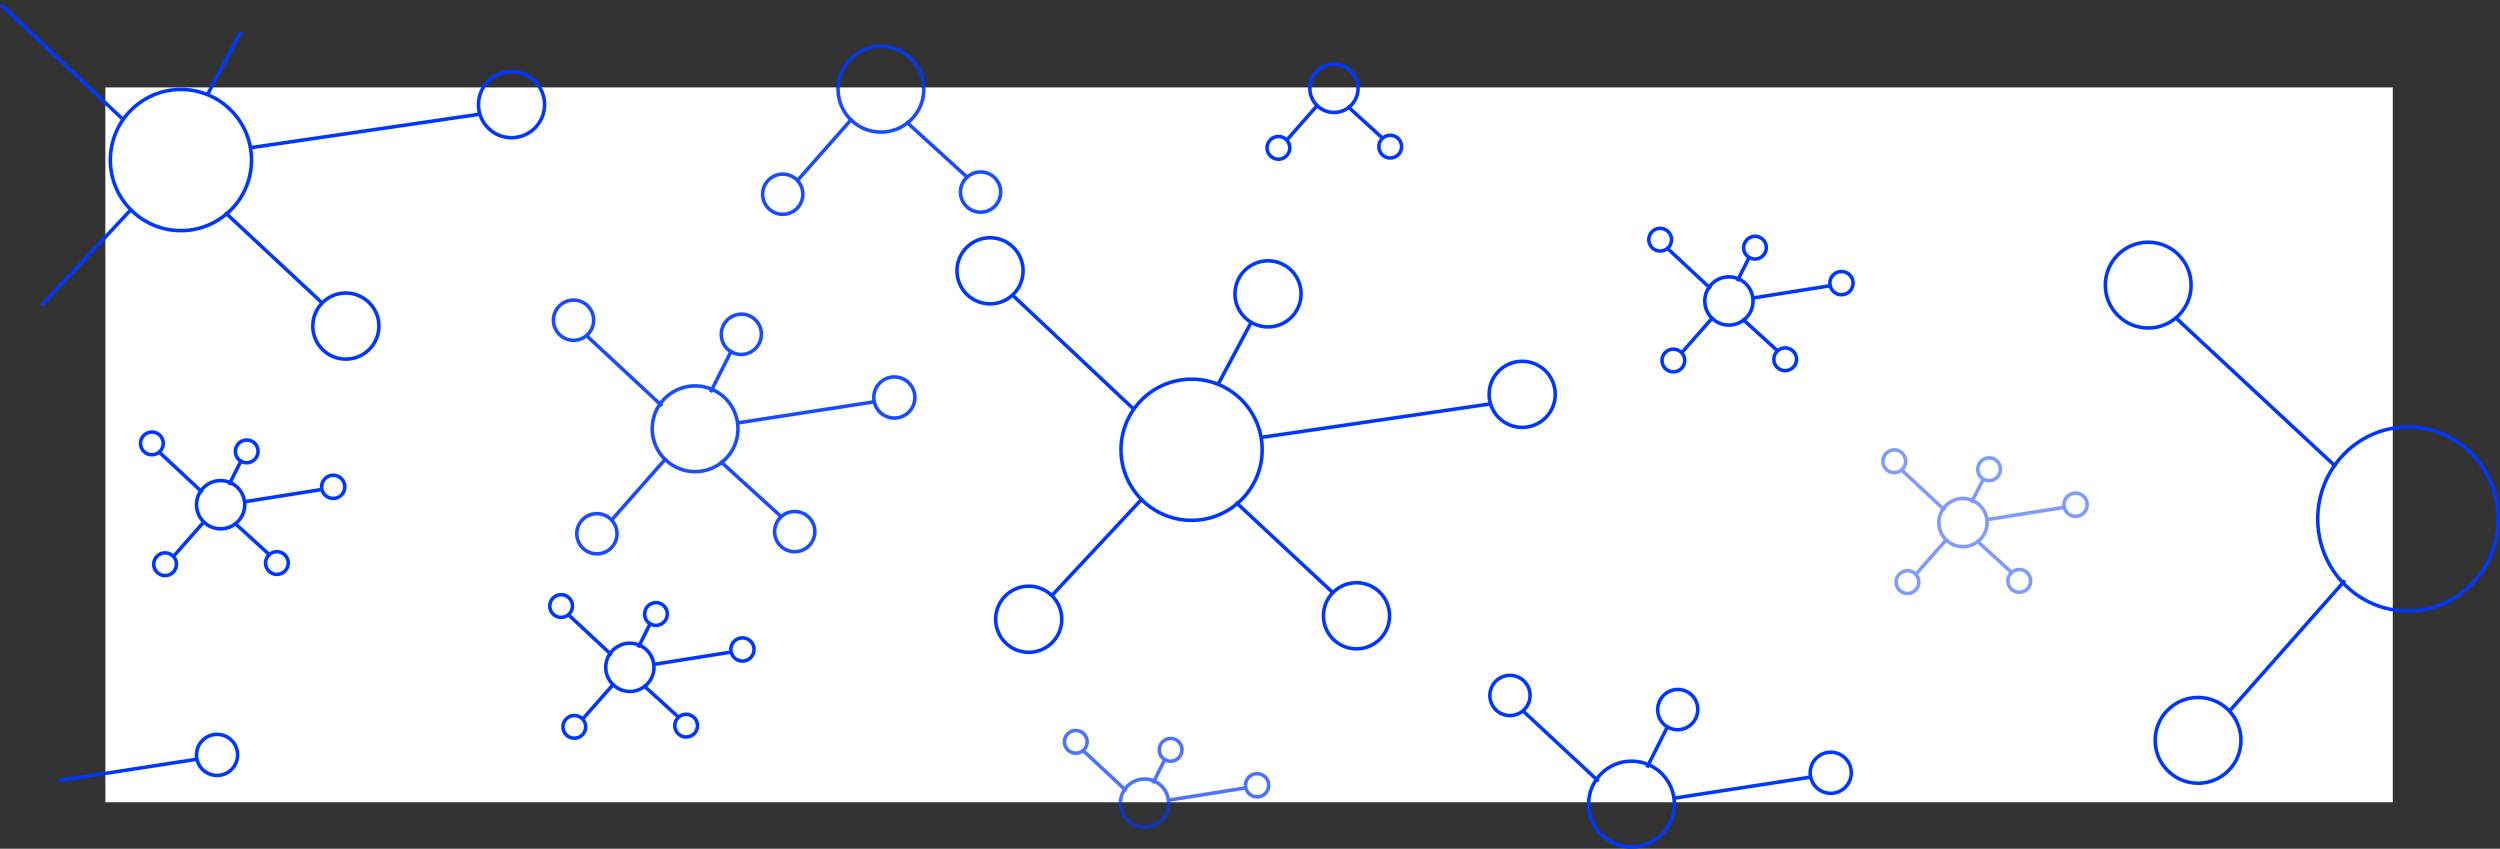 <svg xmlns="http://www.w3.org/2000/svg" width="1398.957" height="474.928" viewBox="0 0 1398.957 474.928"><rect x="0" y="0" width="1398.957" height="474.928" fill="#333333" stroke="none"/><g transform="translate(58.957 48.928)"><rect width="1280" height="400" fill="#fefefe"/><g transform="translate(-133 -86)"><g transform="translate(601.547 162.109)"><circle cx="39.5" cy="39.5" r="39.5" transform="translate(99.784 87.136)" fill="none" stroke="#0037ff" stroke-width="2"/><circle cx="18.5" cy="18.5" r="18.5" transform="translate(305.784 77.136)" fill="none" stroke="#0037ff" stroke-width="2"/><path d="M178.784,119.636l126.5-18.5" fill="none" stroke="#0037ff" stroke-linecap="square" stroke-width="2" fill-rule="evenodd"/><circle cx="18.5" cy="18.5" r="18.5" transform="translate(231.571 193.374) rotate(45)" fill="none" stroke="#0037ff" stroke-width="2"/><path d="M155.379,182.164l71.829-2.513" transform="translate(183.656 -82.057) rotate(45)" fill="none" stroke="#0037ff" stroke-linecap="square" stroke-width="2" fill-rule="evenodd"/><circle cx="18.5" cy="18.5" r="18.5" transform="translate(156.784 46.178) rotate(-60)" fill="none" stroke="#0037ff" stroke-width="2"/><path d="M144.367,73.5l38.6-1.278" transform="translate(18.462 177.98) rotate(-60)" fill="none" stroke="#0037ff" stroke-linecap="square" stroke-width="2" fill-rule="evenodd"/><circle cx="18.5" cy="18.5" r="18.5" transform="translate(74.31 221.486) rotate(135)" fill="none" stroke="#0037ff" stroke-width="2"/><path d="M51.52,182.295l71.829-2.513" transform="translate(276.394 247.103) rotate(135)" fill="none" stroke="#0037ff" stroke-linecap="square" stroke-width="2" fill-rule="evenodd"/><circle cx="18.5" cy="18.5" r="18.5" transform="translate(26.5 52.663) rotate(-135)" fill="none" stroke="#0037ff" stroke-width="2"/><path d="M27.621,73.8l91.76-2.787" transform="translate(73.7 175.129) rotate(-135)" fill="none" stroke="#0037ff" stroke-linecap="square" stroke-width="2" fill-rule="evenodd"/></g><g transform="translate(36)"><circle cx="39.5" cy="39.5" r="39.5" transform="translate(99.784 87.136)" fill="none" stroke="#0037ff" stroke-width="2"/><circle cx="18.5" cy="18.5" r="18.5" transform="translate(305.784 77.136)" fill="none" stroke="#0037ff" stroke-width="2"/><path d="M178.784,119.636l126.5-18.5" fill="none" stroke="#0037ff" stroke-linecap="square" stroke-width="2" fill-rule="evenodd"/><circle cx="18.5" cy="18.5" r="18.5" transform="translate(231.571 193.374) rotate(45)" fill="none" stroke="#0037ff" stroke-width="2"/><path d="M155.379,182.164l71.829-2.513" transform="translate(183.656 -82.057) rotate(45)" fill="none" stroke="#0037ff" stroke-linecap="square" stroke-width="2" fill-rule="evenodd"/><path d="M144.367,73.5l38.6-1.278" transform="translate(18.462 177.98) rotate(-60)" fill="none" stroke="#0037ff" stroke-linecap="square" stroke-width="2" fill-rule="evenodd"/><path d="M51.52,182.295l71.829-2.513" transform="translate(276.394 247.103) rotate(135)" fill="none" stroke="#0037ff" stroke-linecap="square" stroke-width="2" fill-rule="evenodd"/><path d="M27.621,73.8l91.76-2.787" transform="translate(73.7 175.129) rotate(-135)" fill="none" stroke="#0037ff" stroke-linecap="square" stroke-width="2" fill-rule="evenodd"/></g><g transform="translate(1242 162)"><ellipse cx="50.5" cy="51.5" rx="50.5" ry="51.5" transform="translate(129 114)" fill="none" stroke="#0037ff" stroke-width="2"/><circle cx="24.005" cy="24.005" r="24.005" transform="translate(95.993 289.36) rotate(135)" fill="none" stroke="#0037ff" stroke-width="2"/><path d="M64.759,239.12l94.756-5.841" transform="translate(358.448 323.925) rotate(135)" fill="none" stroke="#0037ff" stroke-linecap="square" stroke-width="2" fill-rule="evenodd"/><circle cx="24.005" cy="24.005" r="24.005" transform="translate(34.149 68.569) rotate(-135)" fill="none" stroke="#0037ff" stroke-width="2"/><path d="M33.908,96.638l120.636-4.361" transform="translate(94.061 227.876) rotate(-135)" fill="none" stroke="#0037ff" stroke-linecap="square" stroke-width="2" fill-rule="evenodd"/></g><g transform="translate(994 162)"><circle cx="13.5" cy="13.5" r="13.5" transform="translate(34 30)" fill="none" stroke="#0037ff" stroke-width="2"/><circle cx="6.5" cy="6.5" r="6.5" transform="translate(104 27)" fill="none" stroke="#0037ff" stroke-width="2"/><path d="M61,41.816,103.831,35" fill="none" stroke="#0037ff" stroke-linecap="square" stroke-width="2" fill-rule="evenodd"/><circle cx="6.363" cy="6.363" r="6.363" transform="translate(78.991 67.131) rotate(45)" fill="none" stroke="#0037ff" stroke-width="2"/><path d="M52.562,63.234l25.1-1.169" transform="translate(63.37 -27.69) rotate(45)" fill="none" stroke="#0037ff" stroke-linecap="square" stroke-width="2" fill-rule="evenodd"/><ellipse cx="6.389" cy="6.337" rx="6.389" ry="6.337" transform="translate(53.418 16.03) rotate(-60)" fill="none" stroke="#0037ff" stroke-width="2"/><path d="M48.816,25.707l13.819-.783" transform="translate(5.939 60.917) rotate(-60)" fill="none" stroke="#0037ff" stroke-linecap="square" stroke-width="2" fill-rule="evenodd"/><circle cx="6.363" cy="6.363" r="6.363" transform="translate(25.422 76.806) rotate(135)" fill="none" stroke="#0037ff" stroke-width="2"/><path d="M17.124,63.486,42.243,61.9" transform="translate(95.004 86.038) rotate(135)" fill="none" stroke="#0037ff" stroke-linecap="square" stroke-width="2" fill-rule="evenodd"/><circle cx="6.363" cy="6.363" r="6.363" transform="translate(9.039 18.188) rotate(-135)" fill="none" stroke="#0037ff" stroke-width="2"/><path d="M8.954,25.628,40.93,24.516" transform="translate(24.85 60.437) rotate(-135)" fill="none" stroke="#0037ff" stroke-linecap="square" stroke-width="2" fill-rule="evenodd"/></g><g transform="translate(667 443)" opacity="0.7"><circle cx="13.5" cy="13.5" r="13.5" transform="translate(34 30)" fill="none" stroke="#0037ff" stroke-width="2"/><circle cx="6.5" cy="6.5" r="6.5" transform="translate(104 27)" fill="none" stroke="#0037ff" stroke-width="2"/><path d="M61,41.816,103.831,35" fill="none" stroke="#0037ff" stroke-linecap="square" stroke-width="2" fill-rule="evenodd"/><ellipse cx="6.389" cy="6.337" rx="6.389" ry="6.337" transform="translate(53.418 16.03) rotate(-60)" fill="none" stroke="#0037ff" stroke-width="2"/><path d="M48.816,25.707l13.819-.783" transform="translate(5.939 60.917) rotate(-60)" fill="none" stroke="#0037ff" stroke-linecap="square" stroke-width="2" fill-rule="evenodd"/><circle cx="6.363" cy="6.363" r="6.363" transform="translate(9.039 18.188) rotate(-135)" fill="none" stroke="#0037ff" stroke-width="2"/><path d="M8.954,25.628,40.93,24.516" transform="translate(24.85 60.437) rotate(-135)" fill="none" stroke="#0037ff" stroke-linecap="square" stroke-width="2" fill-rule="evenodd"/></g><g transform="translate(773 43)"><circle cx="13.5" cy="13.5" r="13.5" transform="translate(34 30)" fill="none" stroke="#0037ff" stroke-width="2"/><circle cx="6.363" cy="6.363" r="6.363" transform="translate(78.991 67.131) rotate(45)" fill="none" stroke="#0037ff" stroke-width="2"/><path d="M52.562,63.234l25.1-1.169" transform="translate(63.37 -27.69) rotate(45)" fill="none" stroke="#0037ff" stroke-linecap="square" stroke-width="2" fill-rule="evenodd"/><circle cx="6.363" cy="6.363" r="6.363" transform="translate(25.422 76.806) rotate(135)" fill="none" stroke="#0037ff" stroke-width="2"/><path d="M17.124,63.486,42.243,61.9" transform="translate(95.004 86.038) rotate(135)" fill="none" stroke="#0037ff" stroke-linecap="square" stroke-width="2" fill-rule="evenodd"/></g><g transform="translate(1125 286)" opacity="0.5"><circle cx="13.5" cy="13.5" r="13.5" transform="translate(34 30)" fill="none" stroke="#0037ff" stroke-width="2"/><circle cx="6.5" cy="6.5" r="6.5" transform="translate(104 27)" fill="none" stroke="#0037ff" stroke-width="2"/><path d="M61,41.816,103.831,35" fill="none" stroke="#0037ff" stroke-linecap="square" stroke-width="2" fill-rule="evenodd"/><circle cx="6.363" cy="6.363" r="6.363" transform="translate(78.991 67.131) rotate(45)" fill="none" stroke="#0037ff" stroke-width="2"/><path d="M52.562,63.234l25.1-1.169" transform="translate(63.37 -27.69) rotate(45)" fill="none" stroke="#0037ff" stroke-linecap="square" stroke-width="2" fill-rule="evenodd"/><ellipse cx="6.389" cy="6.337" rx="6.389" ry="6.337" transform="translate(53.418 16.03) rotate(-60)" fill="none" stroke="#0037ff" stroke-width="2"/><path d="M48.816,25.707l13.819-.783" transform="translate(5.939 60.917) rotate(-60)" fill="none" stroke="#0037ff" stroke-linecap="square" stroke-width="2" fill-rule="evenodd"/><circle cx="6.363" cy="6.363" r="6.363" transform="translate(25.422 76.806) rotate(135)" fill="none" stroke="#0037ff" stroke-width="2"/><path d="M17.124,63.486,42.243,61.9" transform="translate(95.004 86.038) rotate(135)" fill="none" stroke="#0037ff" stroke-linecap="square" stroke-width="2" fill-rule="evenodd"/><circle cx="6.363" cy="6.363" r="6.363" transform="translate(9.039 18.188) rotate(-135)" fill="none" stroke="#0037ff" stroke-width="2"/><path d="M8.954,25.628,40.93,24.516" transform="translate(24.85 60.437) rotate(-135)" fill="none" stroke="#0037ff" stroke-linecap="square" stroke-width="2" fill-rule="evenodd"/></g><g transform="translate(379 367)"><circle cx="13.5" cy="13.5" r="13.5" transform="translate(34 30)" fill="none" stroke="#0037ff" stroke-width="2"/><circle cx="6.5" cy="6.5" r="6.5" transform="translate(104 27)" fill="none" stroke="#0037ff" stroke-width="2"/><path d="M61,41.816,103.831,35" fill="none" stroke="#0037ff" stroke-linecap="square" stroke-width="2" fill-rule="evenodd"/><circle cx="6.363" cy="6.363" r="6.363" transform="translate(78.991 67.131) rotate(45)" fill="none" stroke="#0037ff" stroke-width="2"/><path d="M52.562,63.234l25.1-1.169" transform="translate(63.37 -27.69) rotate(45)" fill="none" stroke="#0037ff" stroke-linecap="square" stroke-width="2" fill-rule="evenodd"/><ellipse cx="6.389" cy="6.337" rx="6.389" ry="6.337" transform="translate(53.418 16.03) rotate(-60)" fill="none" stroke="#0037ff" stroke-width="2"/><path d="M48.816,25.707l13.819-.783" transform="translate(5.939 60.917) rotate(-60)" fill="none" stroke="#0037ff" stroke-linecap="square" stroke-width="2" fill-rule="evenodd"/><circle cx="6.363" cy="6.363" r="6.363" transform="translate(25.422 76.806) rotate(135)" fill="none" stroke="#0037ff" stroke-width="2"/><path d="M17.124,63.486,42.243,61.9" transform="translate(95.004 86.038) rotate(135)" fill="none" stroke="#0037ff" stroke-linecap="square" stroke-width="2" fill-rule="evenodd"/><circle cx="6.363" cy="6.363" r="6.363" transform="translate(9.039 18.188) rotate(-135)" fill="none" stroke="#0037ff" stroke-width="2"/><path d="M8.954,25.628,40.93,24.516" transform="translate(24.85 60.437) rotate(-135)" fill="none" stroke="#0037ff" stroke-linecap="square" stroke-width="2" fill-rule="evenodd"/></g><g transform="translate(150 276)"><circle cx="13.5" cy="13.5" r="13.5" transform="translate(34 30)" fill="none" stroke="#0037ff" stroke-width="2"/><circle cx="6.5" cy="6.5" r="6.5" transform="translate(104 27)" fill="none" stroke="#0037ff" stroke-width="2"/><path d="M61,41.816,103.831,35" fill="none" stroke="#0037ff" stroke-linecap="square" stroke-width="2" fill-rule="evenodd"/><circle cx="6.363" cy="6.363" r="6.363" transform="translate(78.991 67.131) rotate(45)" fill="none" stroke="#0037ff" stroke-width="2"/><path d="M52.562,63.234l25.1-1.169" transform="translate(63.37 -27.69) rotate(45)" fill="none" stroke="#0037ff" stroke-linecap="square" stroke-width="2" fill-rule="evenodd"/><ellipse cx="6.389" cy="6.337" rx="6.389" ry="6.337" transform="translate(53.418 16.03) rotate(-60)" fill="none" stroke="#0037ff" stroke-width="2"/><path d="M48.816,25.707l13.819-.783" transform="translate(5.939 60.917) rotate(-60)" fill="none" stroke="#0037ff" stroke-linecap="square" stroke-width="2" fill-rule="evenodd"/><circle cx="6.363" cy="6.363" r="6.363" transform="translate(25.422 76.806) rotate(135)" fill="none" stroke="#0037ff" stroke-width="2"/><path d="M17.124,63.486,42.243,61.9" transform="translate(95.004 86.038) rotate(135)" fill="none" stroke="#0037ff" stroke-linecap="square" stroke-width="2" fill-rule="evenodd"/><circle cx="6.363" cy="6.363" r="6.363" transform="translate(9.039 18.188) rotate(-135)" fill="none" stroke="#0037ff" stroke-width="2"/><path d="M8.954,25.628,40.93,24.516" transform="translate(24.85 60.437) rotate(-135)" fill="none" stroke="#0037ff" stroke-linecap="square" stroke-width="2" fill-rule="evenodd"/></g><g transform="translate(379 200)" opacity="0.9"><circle cx="24" cy="24" r="24" transform="translate(60 53)" fill="none" stroke="#0037ff" stroke-width="2"/><circle cx="11.5" cy="11.5" r="11.5" transform="translate(184 48)" fill="none" stroke="#0037ff" stroke-width="2"/><path d="M108,73.684,183.7,62" fill="none" stroke="#0037ff" stroke-linecap="square" stroke-width="2" fill-rule="evenodd"/><circle cx="11.252" cy="11.252" r="11.252" transform="translate(139.753 118.642) rotate(45)" fill="none" stroke="#0037ff" stroke-width="2"/><path d="M93.005,111.774l44.38-2.09" transform="translate(112.037 -49.024) rotate(45)" fill="none" stroke="#0037ff" stroke-linecap="square" stroke-width="2" fill-rule="evenodd"/><ellipse cx="11.295" cy="11.208" rx="11.295" ry="11.208" transform="translate(94.516 28.33) rotate(-60)" fill="none" stroke="#0037ff" stroke-width="2"/><path d="M86.376,45.43l24.43-1.375" transform="translate(10.547 107.754) rotate(-60)" fill="none" stroke="#0037ff" stroke-linecap="square" stroke-width="2" fill-rule="evenodd"/><circle cx="11.252" cy="11.252" r="11.252" transform="translate(44.97 135.749) rotate(135)" fill="none" stroke="#0037ff" stroke-width="2"/><path d="M30.308,112.2l44.417-2.776" transform="translate(168.005 152.029) rotate(135)" fill="none" stroke="#0037ff" stroke-linecap="square" stroke-width="2" fill-rule="evenodd"/><circle cx="11.252" cy="11.252" r="11.252" transform="translate(15.993 32.155) rotate(-135)" fill="none" stroke="#0037ff" stroke-width="2"/><path d="M15.856,45.311l56.544-2" transform="translate(43.997 106.851) rotate(-135)" fill="none" stroke="#0037ff" stroke-linecap="square" stroke-width="2" fill-rule="evenodd"/></g><g transform="translate(483 10)" opacity="0.9"><circle cx="24" cy="24" r="24" transform="translate(60 53)" fill="none" stroke="#0037ff" stroke-width="2"/><circle cx="11.252" cy="11.252" r="11.252" transform="translate(139.753 118.642) rotate(45)" fill="none" stroke="#0037ff" stroke-width="2"/><path d="M93.005,111.774l44.38-2.09" transform="translate(112.037 -49.024) rotate(45)" fill="none" stroke="#0037ff" stroke-linecap="square" stroke-width="2" fill-rule="evenodd"/><circle cx="11.252" cy="11.252" r="11.252" transform="translate(44.97 135.749) rotate(135)" fill="none" stroke="#0037ff" stroke-width="2"/><path d="M30.308,112.2l44.417-2.776" transform="translate(168.005 152.029) rotate(135)" fill="none" stroke="#0037ff" stroke-linecap="square" stroke-width="2" fill-rule="evenodd"/></g><g transform="translate(903 410)"><circle cx="24" cy="24" r="24" transform="translate(60 53)" fill="none" stroke="#0037ff" stroke-width="2"/><circle cx="11.5" cy="11.5" r="11.5" transform="translate(184 48)" fill="none" stroke="#0037ff" stroke-width="2"/><path d="M108,73.684,183.7,62" fill="none" stroke="#0037ff" stroke-linecap="square" stroke-width="2" fill-rule="evenodd"/><ellipse cx="11.295" cy="11.208" rx="11.295" ry="11.208" transform="translate(94.516 28.33) rotate(-60)" fill="none" stroke="#0037ff" stroke-width="2"/><path d="M86.376,45.43l24.43-1.375" transform="translate(10.547 107.754) rotate(-60)" fill="none" stroke="#0037ff" stroke-linecap="square" stroke-width="2" fill-rule="evenodd"/><circle cx="11.252" cy="11.252" r="11.252" transform="translate(15.993 32.155) rotate(-135)" fill="none" stroke="#0037ff" stroke-width="2"/><path d="M15.856,45.311l56.544-2" transform="translate(43.997 106.851) rotate(-135)" fill="none" stroke="#0037ff" stroke-linecap="square" stroke-width="2" fill-rule="evenodd"/></g><g transform="translate(0 400)"><circle cx="11.5" cy="11.5" r="11.5" transform="translate(184 48)" fill="none" stroke="#0037ff" stroke-width="2"/><path d="M108,73.684,183.7,62" fill="none" stroke="#0037ff" stroke-linecap="square" stroke-width="2" fill-rule="evenodd"/></g></g></g></svg>